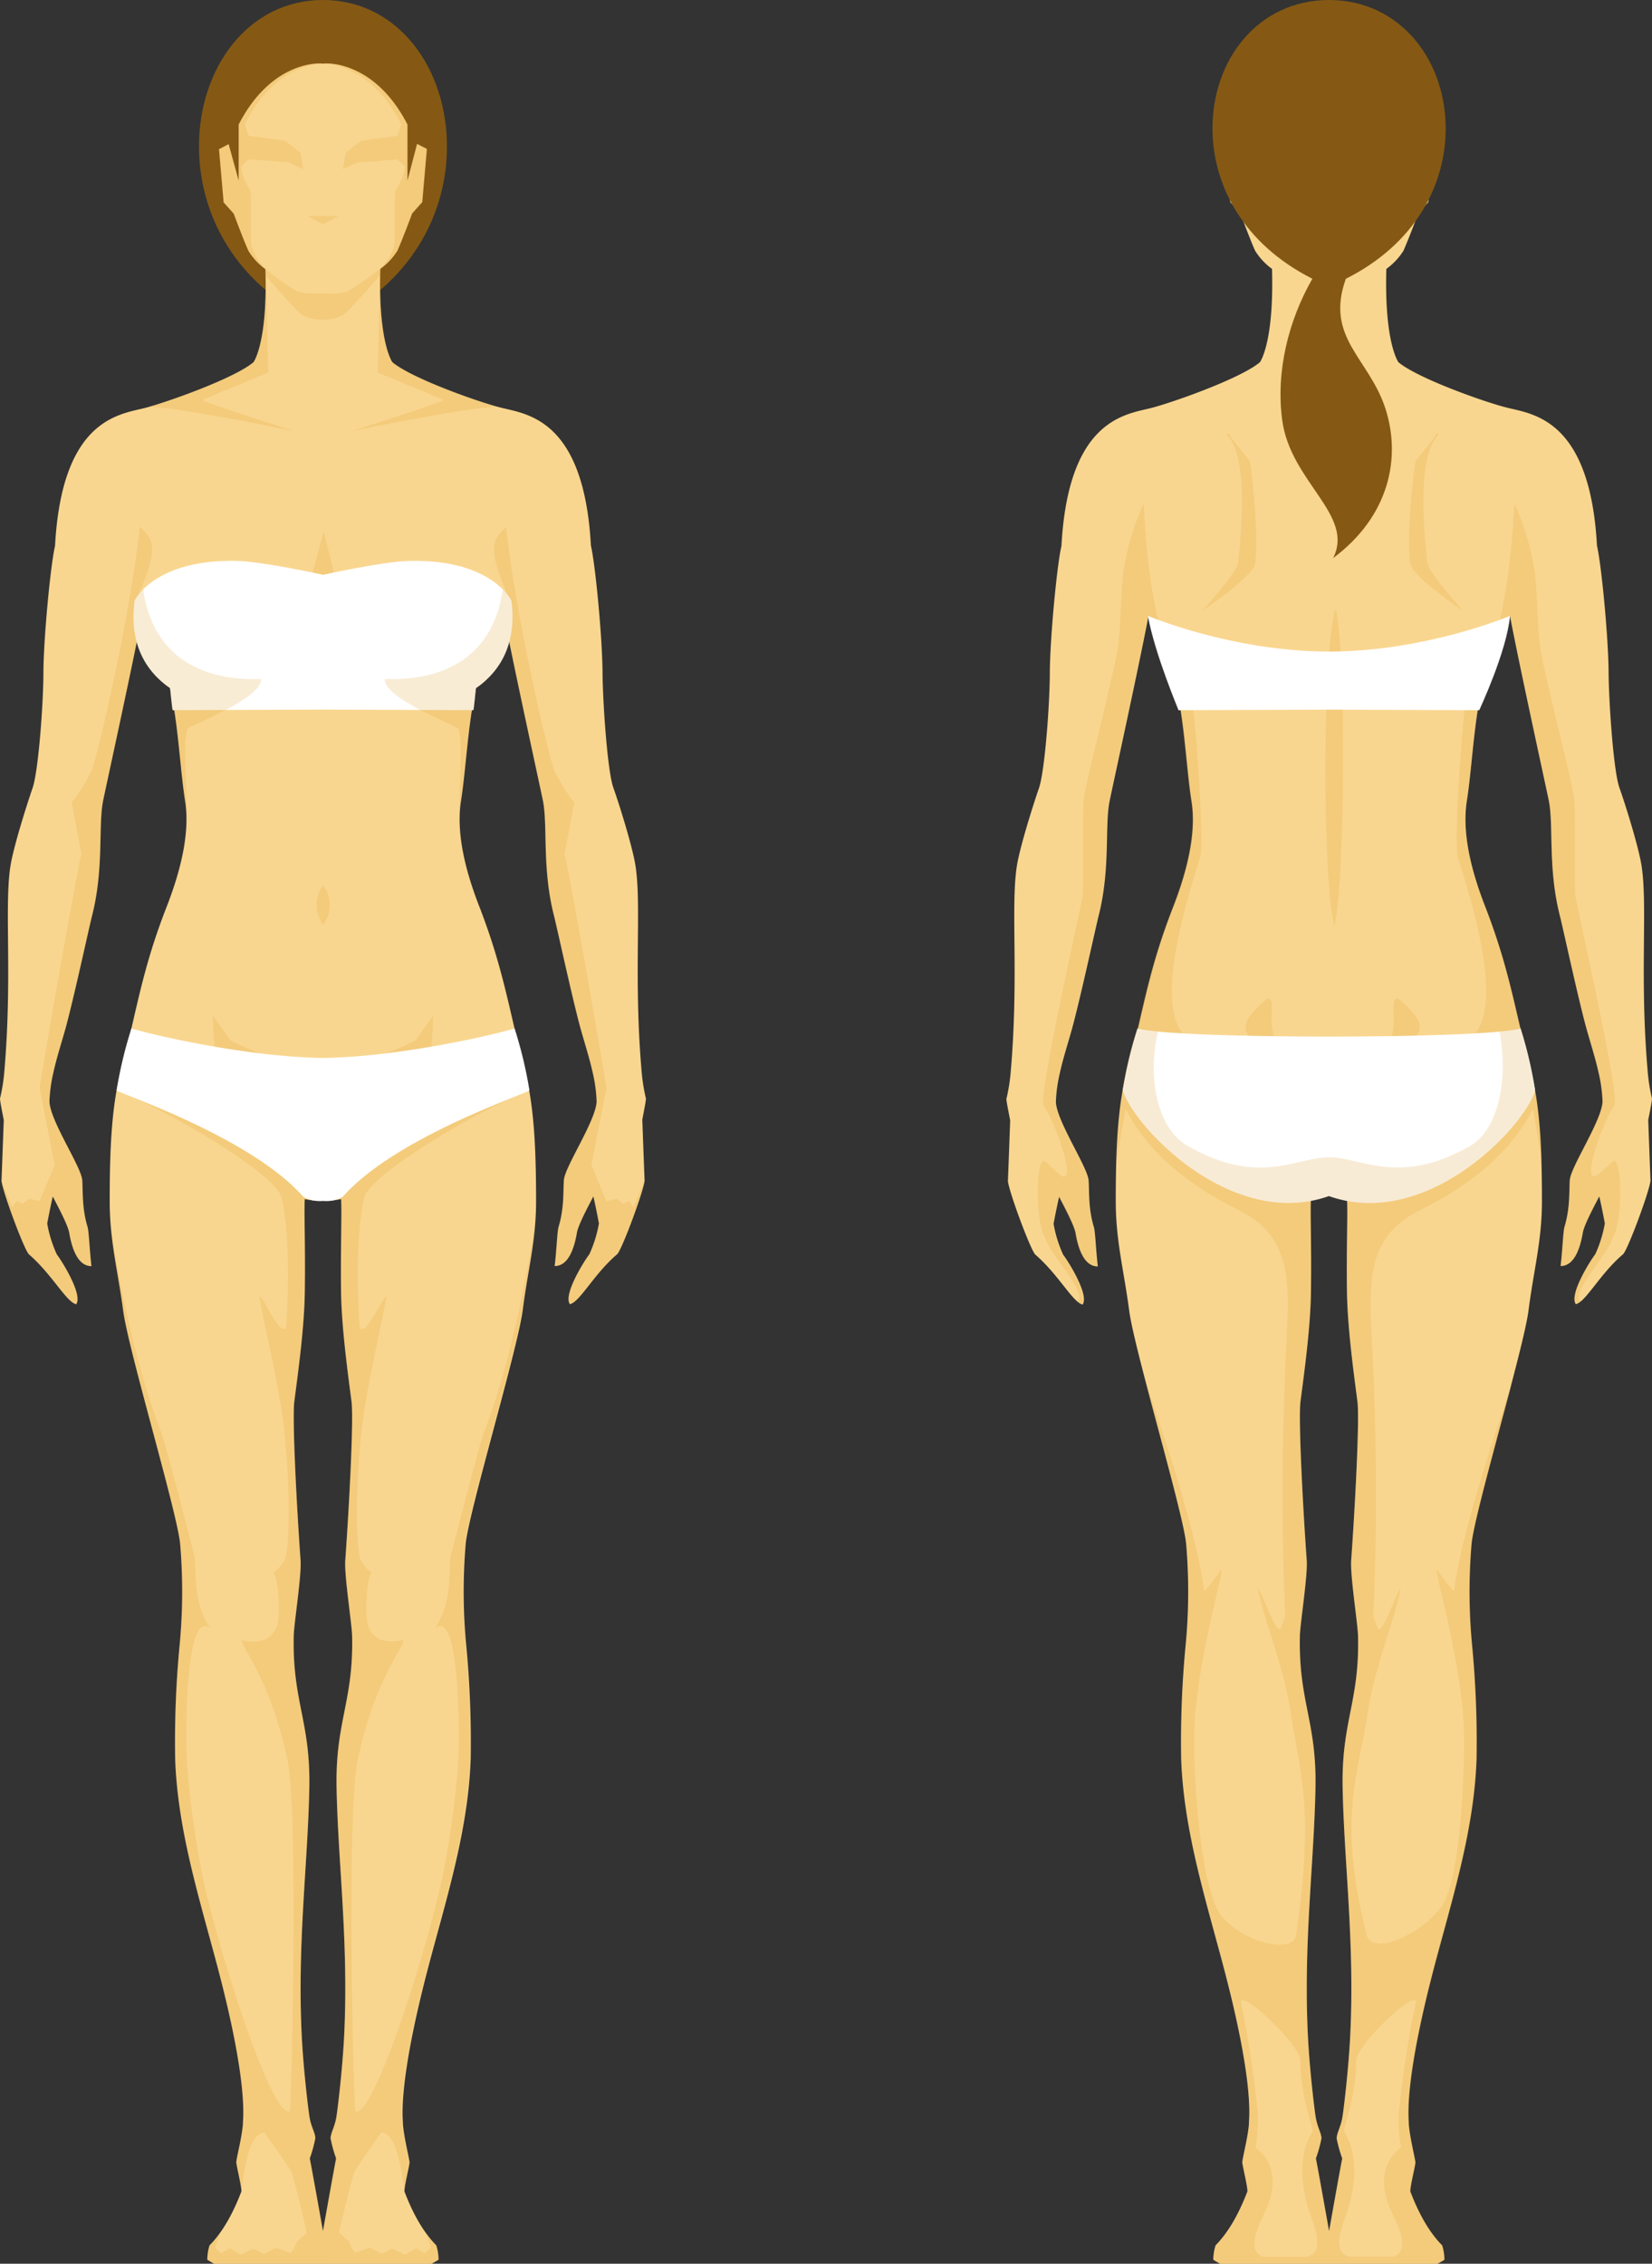 <svg xmlns="http://www.w3.org/2000/svg" viewBox="0 0 328.41 450"><rect x="0" y="0" width="328.41" height="450" fill="#333333" stroke="none"/><defs><style>.cls-2{fill:#f9d68f}.cls-3{opacity:.2;mix-blend-mode:multiply}.cls-4{fill:#dd9e2f}.cls-5{fill:#fff}.cls-7{fill:#855914}</style></defs><g style="isolation:isolate"><g id="Ebene_2" data-name="Ebene 2"><g id="Layer_1" data-name="Layer 1"><g id="woman_back" data-name="woman back"><path id="body" class="cls-2" d="M328.41 218.39a36 36 0 0 1-.84-5.19c-1.66-18.93 0-32.86-1.22-41-.57-3.77-3.26-12.38-4.42-15.62s-2.1-16.7-2.15-23c-.05-7-1.43-21.39-2.31-25.11-1.36-25.11-12.67-26.13-17.75-27.4C295.31 80 281.81 75.21 278 72c0 0-2.83-3.81-2.4-18.55a12.82 12.82 0 0 0 3.4-3.61c1.14-2.57 2.94-7.43 2.94-7.43l2-2.23.92-10.57-1.94-1s-1.48-12.95-3.07-15.27c-3.51-5.14-14.91-5.65-15.6-5.67-.69 0-12.08.53-15.59 5.67-1.59 2.32-3.07 15.27-3.07 15.27l-1.94 1 .92 10.57 2 2.23s1.8 4.86 2.94 7.43a12.84 12.84 0 0 0 3.36 3.61c.43 14.74-2.4 18.55-2.4 18.55-3.8 3.22-17.3 8-21.71 9.13-5.08 1.27-16.39 2.29-17.75 27.4-.88 3.71-2.26 18.12-2.31 25.11 0 6.29-1 19.67-2.15 23s-3.85 11.85-4.42 15.62c-1.23 8.12.44 22-1.22 41a36 36 0 0 1-.84 5.19c0 .6.71 4 .75 4.27-.19 5.24-.45 12.09-.45 12.09.31 2.43 4.58 13.85 5.46 14.6 4.62 4 7.43 9.48 9.39 9.92 1.39-2-3.16-9.05-3.86-9.89a24.9 24.9 0 0 1-1.92-6.16s.57-3.08 1.11-5.38c1.09 2.1 3 5.68 3.27 7.2.54 3.19 1.72 6.65 4.42 6.65-.37-3-.49-6.85-.78-7.8-1.13-3.71-.9-7.07-1.05-9.27-.18-2.66-6.3-11.71-6.51-15.59a29.45 29.45 0 0 1 .78-5.75c.64-3 1.88-6.73 2.65-9.65 1.8-6.86 4.45-19.18 5.06-21.6 2.41-9.48 1.18-17.93 2.2-22.89.83-4 5.89-27.11 7.71-36.69 3.15 8.48 5.55 14.26 5.58 14.35 1.64 7.05 2 16.14 3 22.46 1.07 6.81-1.23 14.74-3.66 21-4.9 12.55-5.91 20.42-9 32.44l-.22.24c-1.83 7-2.2 15.65-2.19 25.84 0 7.85 1.63 13.77 2.67 21.7 1 7.71 10.71 40 11.32 46.32a112.05 112.05 0 0 1-.12 20.39 201.72 201.72 0 0 0-.87 22.29c.45 13.45 4.36 26.35 7.89 39.46 7 25.79 5.48 32.47 5.59 33.16-.2 2.76-1.35 7-1.32 7.71s1.11 5 1 5.78c-2 5.24-4.19 8.53-6.32 10.7a9.73 9.73 0 0 0-.45 2.86c.56.33 1 .61 1.42.82h43.1c.41-.22.86-.49 1.42-.82a9.6 9.6 0 0 0-.45-2.86c-2.14-2.17-4.33-5.46-6.32-10.7-.11-.82 1-5.16 1-5.78s-1.12-4.95-1.32-7.71c.11-.69-1.36-7.38 5.59-33.16 3.53-13.11 7.45-26 7.89-39.46a202.67 202.67 0 0 0-.87-22.29 112.06 112.06 0 0 1-.12-20.39c.61-6.33 10.3-38.6 11.32-46.32 1-7.94 2.67-13.85 2.67-21.7 0-10.19-.36-18.84-2.19-25.84l-.08-.32c-3.13-12-4.14-19.89-9-32.44-2.43-6.22-4.73-14.15-3.66-21 1-6.32 1.37-15.41 3-22.46 0-.09 2.71-4.56 5.58-14.35 1.81 9.58 6.88 32.69 7.71 36.69 1 5-.21 13.42 2.2 22.89.62 2.43 3.26 14.75 5.06 21.6.77 2.91 2 6.64 2.65 9.65a29.45 29.45 0 0 1 .78 5.75c-.21 3.89-6.33 12.93-6.51 15.59-.15 2.2.08 5.55-1.05 9.27-.29 1-.41 4.85-.78 7.8 2.7 0 3.88-3.45 4.42-6.65.26-1.51 2.18-5.1 3.27-7.2.54 2.3 1.11 5.38 1.11 5.38a24.82 24.82 0 0 1-1.92 6.16c-.7.84-5.25 7.88-3.86 9.89 2-.44 4.78-6 9.39-9.92.88-.75 5.15-12.18 5.46-14.6 0 0-.26-6.85-.45-12.09.04-.28.75-3.64.75-4.25Zm-61.5 137c.29 15 2.42 30.76 1.51 49.23-.33 6.71-1.34 15.14-1.59 16.45-.36 1.87-1.06 2.89-1.11 4a26.81 26.81 0 0 0 1.11 4c-.33 1.57-2.48 13.69-2.62 14.44-.13-.76-2.29-12.88-2.62-14.44a26.57 26.57 0 0 0 1.11-4c-.05-1.07-.75-2.09-1.11-4-.25-1.31-1.26-9.74-1.59-16.45-.9-18.47 1.23-34.22 1.51-49.23.25-13.24-3.39-17.13-3.1-30.22.05-2.4 1.58-12 1.36-15-.79-11-1.68-28.12-1.24-31.58.77-5.9 2-14.73 2.08-21.85.13-8.91-.17-16.18 0-18.39a18.39 18.39 0 0 0 3.58-.86s3.47.94 3.58.86c.19 2.21-.12 9.48 0 18.39.1 7.11 1.31 15.94 2.08 21.85.45 3.46-.45 20.6-1.24 31.58-.22 3 1.31 12.65 1.36 15 .33 13.07-3.31 16.96-3.06 30.2Z"/><g id="shadows_on_body" data-name="shadows on body" class="cls-3"><path id="legs" class="cls-4" d="M304.38 213v-.18c-13.6 8.66-66.14 9.45-80.36.46a81.74 81.74 0 0 0-2 17.23c.13-.7 1.78-10.45 1.74-10.08 5.36 10.56 15.62 16.7 22.5 20.13 10.63 5.29 10 14.37 9.49 25.82-.92 19.13-1.11 35.58-.27 54.86 0 0 0-.05 0 0a22.27 22.27 0 0 1-1 2.63c-1.17.1-3.27-6.51-4.44-8.32.93 5.91 5.21 15.65 6.57 25.05 1.66 11.49 4.85 18.53 1 44.33-.91 3.44-10.56 1.26-14.94-4.29-3.22-4.08-5.16-20.93-5.29-34-.14-15.24 6.76-36.6 5.22-34.45a29.44 29.44 0 0 1-3.19 4.12c-1.57-11.48-7.18-28.3-11.63-41.65 3.22 12.32 7.66 28.08 8.07 32.29a112.05 112.05 0 0 1-.12 20.39 201.72 201.72 0 0 0-.87 22.29c.45 13.45 4.36 26.35 7.89 39.46 7 25.79 5.48 32.47 5.59 33.16-.2 2.76-1.35 7-1.32 7.71s1.11 5 1 5.78c-2 5.24-4.19 8.53-6.32 10.7a9.73 9.73 0 0 0-.45 2.86c.56.33 1 .61 1.42.82h43.1c.41-.22.86-.49 1.42-.82a9.6 9.6 0 0 0-.45-2.86c-2.14-2.17-4.33-5.46-6.32-10.7-.11-.82 1-5.16 1-5.78s-1.12-4.95-1.32-7.71c.11-.69-1.36-7.38 5.59-33.16 3.53-13.11 7.45-26 7.89-39.46a202.67 202.67 0 0 0-.87-22.29 112.06 112.06 0 0 1-.12-20.39c.4-4.22 4.85-20 8.07-32.3-4.45 13.35-10.06 30.17-11.63 41.66a29.44 29.44 0 0 1-3.19-4.12c-1.54-2.15 5.37 19.21 5.22 34.45-.12 13.09-1.48 28.59-4.7 32.67-4.38 5.55-13.61 9.45-14.66 5.33-6-23.5-1.48-32.52.18-44 1.36-9.41 5.64-19.15 6.57-25.05-1.17 1.81-3.27 8.42-4.44 8.32a22.27 22.27 0 0 1-1-2.63c.84-19.28.65-35.73-.27-54.86-.55-11.45-1.14-20.52 9.49-25.82 6.88-3.43 17.14-9.56 22.5-20.13 0-.37 1.61 9.41 1.74 10.09a80.86 80.86 0 0 0-2.09-17.56ZM259.9 448.59h-8.8c-3.82-1.37-.27-7.29.75-9.7 1.5-3.55 2.22-8.65-2.26-12a30.6 30.6 0 0 0 .52-6.21 213.85 213.85 0 0 0-3.45-22.81c.43-2 11.58 8.28 11.9 11.83 0 0-.42 4.49 2.4 13.69.2.66-3.79 4.2-1.19 14.62.75 2.99 4.23 9.5.13 10.58Zm9.7-38.91c.32-3.55 11.47-13.86 11.9-11.83a213.53 213.53 0 0 0-3.5 22.81 30.5 30.5 0 0 0 .52 6.21c-4.47 3.37-3.75 8.47-2.26 12 1 2.41 4.57 8.33.75 9.7h-8.8c-4.12-1.09-.62-7.61.13-10.59 2.6-10.42-1.39-14-1.19-14.62 2.85-9.19 2.44-13.68 2.44-13.68Zm-2.68-54.31c.29 15 2.42 30.76 1.51 49.23-.33 6.71-1.34 15.14-1.59 16.45-.36 1.87-1.06 2.89-1.11 4a26.81 26.81 0 0 0 1.11 4c-.33 1.57-2.48 13.69-2.62 14.44-.13-.76-2.29-12.88-2.62-14.44a26.57 26.57 0 0 0 1.11-4c-.05-1.07-.75-2.09-1.11-4-.25-1.31-1.26-9.74-1.59-16.45-.9-18.47 1.23-34.22 1.51-49.23.25-13.24-3.39-17.13-3.1-30.22.05-2.4 1.58-12 1.36-15-.79-11-1.68-28.12-1.24-31.58.77-5.9 2-14.73 2.08-21.85.13-8.91-.17-16.18 0-18.39a18.39 18.39 0 0 0 3.58-.86s3.47.94 3.58.86c.19 2.21-.12 9.48 0 18.39.1 7.11 1.31 15.94 2.08 21.85.45 3.46-.45 20.6-1.24 31.58-.22 3 1.31 12.65 1.36 15 .32 13.09-3.32 16.98-3.07 30.22Z"/><g id="arms"><path class="cls-4" d="M313.73 259.08a3.63 3.63 0 0 0 .45-.3v-.13c-2-1.73 5.93-9.85 6.35-12.5 2.23-3.16 1.87-16.67.17-15.3-.86.45-3.13 3.22-3.94 3-1.68-.48 1.62-10.16 4.19-14.15 1.15-1.77-7.56-39.83-7.78-41.73-.18-1.6 0-13.16-.16-18.75-.09-2.39-4.38-18.51-6.54-28.87-1.12-5.39-.6-13-1.64-18.3a52.66 52.66 0 0 0-3.78-12c-1.55 30.76-8 34.76-9.39 37.78-.68 1.45-2.73 28.6-1.89 32.48 9.13 28.18 6.35 37.1-2 37.78 0 0 9.89 1.94 15.81 1.72-2.61-10.5-3.83-18.09-8.33-29.64-2.43-6.22-4.73-14.15-3.66-21 1-6.32 1.37-15.41 3-22.46 0-.09 2.71-4.56 5.58-14.35 1.81 9.58 6.88 32.69 7.71 36.69 1 5-.21 13.42 2.2 22.89.62 2.43 3.26 14.75 5.06 21.6.77 2.91 2 6.64 2.65 9.65a29.45 29.45 0 0 1 .78 5.75c-.21 3.89-6.33 12.93-6.51 15.59-.15 2.2.08 5.55-1.05 9.27-.29 1-.41 4.85-.78 7.8 2.7 0 3.88-3.45 4.42-6.65.26-1.51 2.18-5.1 3.27-7.2.54 2.3 1.11 5.38 1.11 5.38a24.82 24.82 0 0 1-1.92 6.16c-.7.84-5.25 7.88-3.86 9.89a1.65 1.65 0 0 0 .43-.17ZM240.63 208.12c-8.35-.68-11.12-9.6-2-37.78.84-3.88-1.21-31-1.89-32.48-1.42-3-7.84-7-9.39-37.78a52.66 52.66 0 0 0-3.78 12c-1 5.32-.52 12.91-1.64 18.3-2.16 10.36-6.45 26.48-6.54 28.87-.21 5.58 0 17.15-.16 18.75-.22 1.91-8.93 40-7.78 41.73 2.58 4 5.87 13.67 4.19 14.15-.8.23-3.07-2.55-3.94-3-1.71-1.37-2.07 12.14.17 15.3.42 2.65 8.4 10.77 6.35 12.5v.13a2.39 2.39 0 0 0 .91.5c1.39-2-3.16-9.05-3.86-9.89a24.9 24.9 0 0 1-1.92-6.16s.57-3.08 1.11-5.38c1.09 2.1 3 5.68 3.27 7.2.54 3.19 1.72 6.65 4.42 6.65-.37-3-.49-6.85-.78-7.8-1.13-3.71-.9-7.07-1.05-9.27-.18-2.66-6.3-11.71-6.51-15.59a29.45 29.45 0 0 1 .78-5.75c.64-3 1.88-6.73 2.65-9.65 1.8-6.86 4.45-19.18 5.06-21.6 2.41-9.48 1.18-17.93 2.2-22.89.83-4 5.89-27.11 7.71-36.69 3.15 8.48 5.55 14.26 5.58 14.35 1.64 7.05 2 16.14 3 22.46 1.07 6.81-1.23 14.74-3.66 21-4.51 11.55-5.73 19.15-8.33 29.64 5.94.12 15.83-1.82 15.83-1.82Z"/></g><g id="back"><path class="cls-4" d="M265.52 121c-2.74 8.22-2.63 55.13-.24 63 2.1-7.88 2.38-54.91.24-63ZM282.15 203.4c-.69-2.22-4.3-4.95-4.3-4.95-2.14 0 .9 6.44-2.62 9.89 2.85.17 7.87-1.84 6.92-4.94ZM247.72 203.4c.69-2.22 4.3-4.94 4.3-4.94 2.14 0-.9 6.44 2.62 9.88-2.86.17-7.88-1.84-6.92-4.94ZM286.16 86.2l-.7.06c0 .73-3.92 4.9-4.1 5.63-.27 1.14-1.88 15.07-1 20.14.47 2.72 10.46 9.38 10.46 9.38s-6.92-7.74-7.11-9.54c-1.2-11.87-1.28-22.12 2.45-25.67ZM243.7 86.2l.7.06c0 .73 3.92 4.9 4.1 5.63.27 1.14 1.88 15.07 1 20.14-.47 2.72-10.46 9.38-10.46 9.38s6.92-7.74 7.11-9.54c1.2-11.87 1.28-22.12-2.45-25.67Z"/></g></g><g id="underwear"><g id="panties"><path id="panties-2" data-name="panties" class="cls-5" d="M302.3 204.46c-7.54 2.13-68.64 2.13-76.18 0a83.88 83.88 0 0 0-2.94 12.3c2.34 7.43 21.71 27.81 41 21 19.33 6.85 38.7-13.53 41-21a83.89 83.89 0 0 0-2.88-12.3Z"/><path d="M302.3 204.46a27.46 27.46 0 0 1-4.22.62c1.8 9.17-.07 19.45-5.9 22.76-14.13 8-21.51 2.21-28 2.21s-13.86 5.82-28-2.21c-6-3.38-8.08-13.12-6.07-22.44l.12-.32a27.14 27.14 0 0 1-4.16-.61 83.88 83.88 0 0 0-2.94 12.3c2.34 7.43 21.71 27.81 41 21 19.33 6.85 38.7-13.53 41-21a83.89 83.89 0 0 0-2.83-12.31Z" style="fill:#dd9e2f;mix-blend-mode:multiply;opacity:.2"/></g><path id="top" class="cls-5" d="M300.19 122.43s-16.76 7.09-36 7.09-36-7.09-36-7.09c1.5 7.93 6 18.38 6.08 18.75 2.24 0 28.32-.11 29.9-.11s27.66.11 29.9.11c.14-.37 5.44-11.61 6.12-18.75Z"/></g><path id="hair" class="cls-7" d="M264.21 0c-14 0-23.31 11.8-23.17 25.83.11 10.92 6 22.58 19.85 29.58-4.74 8.28-7.28 18.38-6 28.06 1.61 12.33 14.49 18.92 10.12 27.48 11.22-8.34 13.56-20 10.4-29.75-3.24-10-12.07-14.06-7.86-25.78 13.74-6.91 19.61-18.41 19.84-29.22C287.67 12 278.28 0 264.21 0Z"/></g><g id="woman_front" data-name="woman front"><path id="hair-2" data-name="hair" class="cls-7" d="M64.21 0c-14.85 0-24.8 13.53-24.65 29.46.12 12.39 6.34 25.63 21.11 33.54-5 9.39-7.74 21.13-6.4 32.12 1.72 14 15.42 21.47 10.77 31.19C77 116.87 79.46 103.68 76.1 92.56 72.65 81.17 63.26 76.33 67.74 63c14.75-7.92 21-21.14 21.11-33.51C89 13.56 79.07 0 64.21 0Z"/><path id="body-2" data-name="body" class="cls-2" d="M128.41 218.39a36 36 0 0 1-.84-5.19c-1.66-18.93 0-32.86-1.22-41-.57-3.77-3.26-12.38-4.42-15.62s-2.1-16.7-2.15-23c-.05-7-1.43-21.39-2.31-25.11-1.36-25.11-12.67-26.13-17.75-27.4C95.31 80 81.81 75.21 78 72c0 0-2.83-3.81-2.4-18.55a12.83 12.83 0 0 0 3.4-3.61c1.14-2.57 2.94-7.43 2.94-7.43l2-2.23.92-10.57-1.94-1v-.1.08L81 35.93V24.76c-6.39-12.44-15.78-12.29-16.75-12.1h-.05c-1-.19-10.35-.34-16.75 12.1v11.17l-2-7.27-1.91 1 .92 10.57 2 2.23s1.8 4.86 2.94 7.43a12.85 12.85 0 0 0 3.36 3.61C53.23 68.18 50.4 72 50.4 72c-3.8 3.22-17.3 8-21.71 9.13-5.08 1.27-16.39 2.29-17.75 27.4-.88 3.71-2.26 18.12-2.31 25.11 0 6.29-1 19.67-2.15 23s-3.85 11.85-4.42 15.62c-1.23 8.12.44 22-1.22 41a36.07 36.07 0 0 1-.84 5.13c0 .6.71 4 .75 4.27C.56 227.9.3 234.75.3 234.75c.31 2.43 4.58 13.85 5.46 14.6 4.61 4 7.43 9.48 9.39 9.92 1.39-2-3.16-9.05-3.85-9.89a24.87 24.87 0 0 1-1.92-6.16s.57-3.08 1.11-5.38c1.09 2.1 3 5.68 3.27 7.2.54 3.19 1.72 6.65 4.42 6.65-.37-3-.49-6.85-.78-7.8-1.13-3.71-.9-7.07-1.05-9.27-.18-2.68-6.35-11.72-6.52-15.62a29.41 29.41 0 0 1 .77-5.75c.64-3 1.88-6.73 2.65-9.65 1.8-6.86 4.44-19.18 5.06-21.6 2.4-9.48 1.18-17.93 2.2-22.89.83-4 5.89-27.11 7.71-36.69-2 10 5.55 14.26 5.58 14.35 1.64 7.05 2 16.14 3 22.46 1.07 6.81-1.23 14.74-3.66 21-4.9 12.55-5.91 20.42-9 32.44L24 213c-1.83 7-2.2 15.65-2.19 25.84 0 7.85 1.63 13.77 2.68 21.7 1 7.71 10.71 40 11.32 46.32a112 112 0 0 1-.12 20.39 202.21 202.21 0 0 0-.87 22.29c.44 13.45 4.36 26.35 7.89 39.46 7 25.79 5.48 32.47 5.59 33.16-.2 2.76-1.35 7-1.32 7.71s1.11 5 1 5.78c-2 5.24-4.18 8.53-6.32 10.7a9.68 9.68 0 0 0-.45 2.86c.56.33 1 .61 1.42.82h43.13c.41-.22.86-.49 1.42-.82a9.63 9.63 0 0 0-.45-2.86c-2.14-2.17-4.33-5.46-6.32-10.7-.11-.82 1-5.16 1-5.78s-1.12-4.95-1.32-7.71c.1-.69-1.36-7.38 5.59-33.16 3.53-13.11 7.45-26 7.89-39.46a202.67 202.67 0 0 0-.87-22.29 112.06 112.06 0 0 1-.12-20.39c.61-6.33 10.3-38.6 11.32-46.32 1-7.94 2.67-13.85 2.67-21.7 0-10.19-.36-18.84-2.19-25.84l-.08-.32c-3.13-12-4.15-19.89-9-32.44-2.43-6.22-4.73-14.15-3.66-21 1-6.32 1.38-15.41 3-22.46 0-.09 7.59-4.3 5.58-14.35 1.81 9.58 6.88 32.69 7.71 36.69 1 5-.21 13.42 2.2 22.89.62 2.43 3.26 14.75 5.06 21.6.77 2.91 2 6.64 2.65 9.65a29.36 29.36 0 0 1 .77 5.75c-.21 3.89-6.33 12.93-6.51 15.59-.15 2.2.08 5.55-1.05 9.27-.29 1-.41 4.85-.78 7.8 2.7 0 3.88-3.45 4.42-6.65.26-1.51 2.18-5.1 3.27-7.2.54 2.3 1.11 5.38 1.11 5.38a24.86 24.86 0 0 1-1.92 6.16c-.7.84-5.25 7.88-3.86 9.89 2-.44 4.78-6 9.39-9.92.88-.75 5.15-12.18 5.46-14.6 0 0-.26-6.85-.45-12.09.01-.28.72-3.64.72-4.25Zm-61.5 137c.29 15 2.42 30.76 1.51 49.23-.33 6.71-1.34 15.14-1.59 16.45-.36 1.87-1.06 2.89-1.11 4a26.81 26.81 0 0 0 1.1 4c-.33 1.57-2.48 13.69-2.62 14.44-.13-.76-2.29-12.88-2.62-14.44a26.67 26.67 0 0 0 1.1-4c0-1.07-.75-2.09-1.11-4-.25-1.31-1.26-9.74-1.59-16.45-.9-18.47 1.23-34.22 1.51-49.23.25-13.24-3.39-17.13-3.1-30.22.05-2.4 1.58-12 1.36-15-.79-11-1.68-28.12-1.24-31.58.76-5.9 2-14.73 2.08-21.85.13-8.91-.17-16.18 0-18.39.1.08 1.57.25 1.74.32v-.07a3.22 3.22 0 0 0 1.87-.1 3.21 3.21 0 0 0 1.86.1v.07c.17-.07 1.64-.24 1.74-.32.19 2.21-.11 9.48 0 18.39.1 7.11 1.31 15.94 2.08 21.85.45 3.46-.45 20.6-1.24 31.58-.22 3 1.31 12.65 1.36 15 .3 13.07-3.34 16.96-3.09 30.2Z"/><g id="shadows_on_body-2" data-name="shadows on body" class="cls-3"><g id="legs-2" data-name="legs"><path class="cls-4" d="M65.54 447.25a13.54 13.54 0 0 0-1.32-3.75c-.13-.76-2.29-12.88-2.62-14.44a31 31 0 0 0 1.09-3.86.24.24 0 0 1 0-.16c0-1.07-.75-2.09-1.11-4-.25-1.31-1.26-9.74-1.59-16.45-.9-18.47 1.23-34.22 1.51-49.23.25-13.24-3.39-17.13-3.1-30.22.05-2.4 1.58-12 1.36-15-.79-11-1.68-28.12-1.24-31.58.76-5.9 2-14.73 2.08-21.85.13-8.91-.17-16.18 0-18.39.1.08 1.55.25 1.74.32v-.07l.61.06a2.13 2.13 0 0 0 1.24-.16v-4c-15.05-16.56-39.87-17.72-41-17.65C32.85 220.34 55 233.46 56 238.13c2.15 9.88.86 25.73.86 25.73-1.05 2.21-4.83-6.71-5.27-6.1-.1.65 3.16 14.77 4.32 22.21 1.87 12.07 1.84 27.94.59 30.29a8.46 8.46 0 0 1-2.08 2.34c1 1.75 1.2 7.83.84 9.74-.91 4.93-5.78 4-7.14 3.7-.44 1.18 5.45 7.36 8.77 22.82 2.64 8 1 70.66.7 70.82-3.59 1.71-15-34.31-17.69-48.58-1.56-8.37-2.91-18.49-2.86-25.93 0-5.56.3-24.58 4.55-21.6.68.48-1.95-2.25-2.5-7.71-.35-3.41-.28-6-.36-6.31-1.21-4.55-5.69-22.27-6.76-25-4.51-11.69-8.12-28.26-9.92-40.49.49 5.48 1.63 10.37 2.43 16.44 1 7.71 10.71 40 11.32 46.32a112 112 0 0 1-.12 20.39 202.21 202.21 0 0 0-.87 22.29c.44 13.45 4.36 26.35 7.89 39.46 7 25.79 5.48 32.47 5.59 33.16-.2 2.76-1.35 7-1.32 7.71s.91 4.15 1 5.44c.88-5.09 1.54-10.94 4.57-11.36.47.52 4.12 5.82 5.28 7.63.9 2.2 3.16 12.33 3.16 12.33-.33.24-2 1.77-2 1.77s-.66 1.9-1.29 2.19l-2.77-1c-.8.33-2.37 1.19-2.37 1.19l-2.17-1-2.5 1.14c-.07 0-2.21-1.27-2.21-1.27l-1.77 1-1.13-1.08s1-2.84 1-3a3.35 3.35 0 0 1-.22.29 21.31 21.31 0 0 1-1.89 2.24 9.68 9.68 0 0 0-.45 2.86c.56.33 1 .61 1.42.82h22.62a23 23 0 0 0 .29-2.77Z"/><path class="cls-4" d="M85.76 450c.41-.22.86-.49 1.42-.82a9.63 9.63 0 0 0-.45-2.86 21.2 21.2 0 0 1-1.9-2.32 3.11 3.11 0 0 1-.21-.27c0 .2 1 3 1 3l-1.12 1.17-1.77-1s-2.14 1.28-2.21 1.27L78 447l-2.17 1s-1.58-.86-2.37-1.19l-2.77 1c-.63-.29-1.29-2.19-1.29-2.19s-1.68-1.53-2-1.77c0 0 2.26-10.13 3.16-12.33 1.16-1.8 4.81-7.1 5.28-7.62 3 .42 3.7 6.27 4.57 11.36.06-.93.54-3 .81-4.37l.06-.28V430a1.25 1.25 0 0 0 0-.15c0-.69-1.12-4.95-1.32-7.71.1-.69-1.36-7.38 5.59-33.16 3.53-13.11 7.45-26 7.89-39.46a202.67 202.67 0 0 0-.87-22.29 112.06 112.06 0 0 1-.12-20.39c.61-6.33 10.3-38.6 11.32-46.32.8-6.08 1.93-11 2.43-16.46-1.8 12.23-5.41 28.8-9.92 40.49-1.07 2.76-5.54 20.48-6.76 25-.07.28 0 2.91-.36 6.31-.55 5.46-3.18 8.19-2.5 7.71 4.25-3 4.52 16 4.55 21.6.05 7.44-1.3 17.56-2.86 25.93-2.66 14.27-14.1 50.3-17.69 48.58-.34-.16-1.94-62.8.7-70.82 3.32-15.45 9.22-21.63 8.77-22.82-1.37.25-6.23 1.23-7.14-3.7-.35-1.91-.2-8 .84-9.74a8.46 8.46 0 0 1-2.08-2.34c-1.12-2.36-1.15-18.26.72-30.26 1.15-7.43 4.42-21.56 4.32-22.21-.43-.61-4.21 8.31-5.27 6.1 0 0-1.29-15.85.86-25.73 1-4.67 23.18-17.79 32.81-21.34-1.13-.07-25.94 1.08-41 17.65v4a3.21 3.21 0 0 0 1.86.1v.07c.17-.07 1.64-.24 1.74-.32.19 2.21-.11 9.48 0 18.39.1 7.11 1.31 15.94 2.08 21.85.45 3.46-.45 20.6-1.24 31.58-.22 3 1.31 12.65 1.36 15 .29 13.09-3.35 17-3.1 30.22.29 15 2.42 30.76 1.51 49.23-.33 6.71-1.34 15.14-1.59 16.45-.36 1.87-1.06 2.89-1.11 4a26.81 26.81 0 0 0 1.1 4c-.33 1.57-2.48 13.69-2.62 14.44-.61 1.92-1.26 4.34-1.81 6.5h22.57Z"/></g><g id="belly"><path class="cls-4" d="M45.8 206.8c-.4-.59-3.49-4.93-3.49-4.93a70.73 70.73 0 0 0 .47 7.2l-10.94.26 30.16 2.4a46.11 46.11 0 0 1-16.2-4.93ZM82.62 206.8c.4-.59 3.49-4.93 3.49-4.93a70.57 70.57 0 0 1-.46 7.2l10.94.26-30.19 2.4a46.13 46.13 0 0 0 16.22-4.93ZM64.25 183.84a6.5 6.5 0 0 0 0-7.83v-.12.06-.06.11a6.5 6.5 0 0 0 0 7.83v.17-.07.07Z"/></g><g id="arms-2" data-name="arms"><path class="cls-4" d="M15.15 259.27c1.39-2-3.16-9.05-3.85-9.89a24.87 24.87 0 0 1-1.92-6.16s.57-3.08 1.11-5.38c1.09 2.1 3 5.68 3.27 7.2.54 3.19 1.72 6.65 4.42 6.65-.37-3-.49-6.85-.78-7.8-1.13-3.71-.9-7.07-1.05-9.27-.18-2.68-6.35-11.72-6.52-15.62a29.41 29.41 0 0 1 .77-5.75c.64-3 1.88-6.73 2.65-9.65 1.8-6.86 4.44-19.18 5.06-21.6 2.4-9.48 1.18-17.93 2.2-22.89.71-3.43 4.54-20.91 6.76-31.87.23-3.28.15-5.41.11-8.7 5.05-11.19 2.21-11.66.42-13.89C26 122 19.26 150.9 18.12 153.4a42.09 42.09 0 0 1-3.87 6.15l1.92 10.14c-1.7 7.82-8.11 44.93-8.31 46.6l3 15.3-3 7.19-2-.51-1.3 1-1.25-.53-.84 1.26-2.17-5.25c.31 2.43 4.58 13.85 5.46 14.6 4.61 3.97 7.43 9.48 9.39 9.92ZM113.26 259.27c-1.39-2 3.16-9.05 3.86-9.89a24.86 24.86 0 0 0 1.92-6.16s-.57-3.08-1.11-5.38c-1.09 2.1-3 5.68-3.27 7.2-.54 3.19-1.72 6.65-4.42 6.65.37-3 .49-6.85.78-7.8 1.13-3.71.9-7.07 1.05-9.27.18-2.66 6.3-11.71 6.51-15.59a29.36 29.36 0 0 0-.77-5.75c-.64-3-1.88-6.73-2.65-9.65-1.8-6.86-4.44-19.18-5.06-21.6-2.41-9.48-1.18-17.93-2.2-22.89-.71-3.43-4.53-20.91-6.75-31.87-.23-3.28-.16-5.41-.11-8.7-5-11.19-2.21-11.66-.42-13.89 1.77 17.34 8.55 46.23 9.68 48.73a42 42 0 0 0 3.87 6.15l-1.92 10.14c1.7 7.82 8.12 44.93 8.32 46.6l-3 15.3 3 7.19 2-.51 1.3 1 1.25-.53.79 1.25 2.17-5.26c-.31 2.43-4.58 13.85-5.46 14.6-4.62 3.98-7.4 9.49-9.36 9.93Z"/></g><path id="cleavage" class="cls-4" d="m64.34 105.6-3.12 11.78h6.03l-2.91-11.78z"/><g id="neck"><path class="cls-4" d="M29.62 80.86c7.17.28 29 4.89 29 4.89S41.16 80.22 40.2 79.5l13.14-5.44c-.13-1.2-.3-18.56-.53-20.46.4 14.61-2.41 18.4-2.41 18.4-3.56 3-15.64 7.42-20.78 8.87ZM78 72s-2.8-3.79-2.39-18.4c-.23 1.9-.4 19.27-.53 20.46l13.13 5.44c-1 .72-18.47 6.25-18.47 6.25s21.88-4.6 29-4.89C93.65 79.41 81.57 75 78 72Z"/><path class="cls-4" d="M52.8 53.44v1.37c2.83 3.24 6.51 7.38 7.35 7.87a9.36 9.36 0 0 0 4 .87 9.36 9.36 0 0 0 4-.87c.84-.5 4.53-4.63 7.35-7.87v-1.37a54.47 54.47 0 0 1-6.27 4.41c-1.24.68-5 .48-5.14.47s-3.9.2-5.14-.47a54.51 54.51 0 0 1-6.27-4.42Z"/></g><g id="face"><path id="nose" class="cls-4" d="m64.23 44.55 3.11-1.62h-6.26l3.11 1.62v.02l.02-.01.02.01v-.02z"/><path class="cls-4" d="M64.19 12.66c-1-.19-10.35-.34-16.75 12.1v11.17l-2-7.27-1.91 1 .92 10.57 2 2.23s1.8 4.86 2.94 7.43A13.43 13.43 0 0 0 53 53.6a10.6 10.6 0 0 1-3-4.74c-.32-1.3.16-10.35-.29-11.08C47.43 34 48.06 33 48.06 33l1.38-1.33 7.9.6 2.94 1.35-.51-3.13A25.5 25.5 0 0 0 56.63 28c-.75-.19-7.19-1-7.19-1a14.11 14.11 0 0 1-.75-2.34c5.98-11.94 14.9-12.01 15.5-12ZM82.89 28.64v-.1.08L81 35.93V24.76c-6.39-12.44-15.78-12.29-16.75-12.1.7 0 9.54.14 15.48 12A14.11 14.11 0 0 1 79 27s-6.44.81-7.19 1a25.38 25.38 0 0 0-3.14 2.52l-.51 3.13 2.94-1.35 7.9-.6 1.35 1.3s.63 1-1.69 4.76c-.45.73 0 9.78-.29 11.08a10.61 10.61 0 0 1-2.95 4.73A13.41 13.41 0 0 0 79 49.84c1.14-2.57 2.94-7.43 2.94-7.43l2-2.23.92-10.57Z"/></g></g><g id="underwear-2" data-name="underwear"><path id="panties-3" data-name="panties" class="cls-5" d="M102.3 204.46c-7.54 2.13-24.74 5.67-38.09 5.85-13.36-.18-30.55-3.72-38.09-5.85a84.14 84.14 0 0 0-2.94 12.3c.68.68 26.71 9.31 37.14 21.17a6.73 6.73 0 0 0 3.9.8 6.72 6.72 0 0 0 3.89-.8c10.44-11.86 36.46-20.49 37.14-21.17a84 84 0 0 0-2.95-12.3Z"/><g id="top-2" data-name="top"><path id="top-3" data-name="top" class="cls-5" d="M101.67 119.42s-3.82-8.31-20.36-7.92c-5.08.12-16.75 2.68-17.1 2.76-.36-.08-12-2.64-17.1-2.76-16.54-.39-20.36 7.92-20.36 7.92-1.09 8.22 2 13.93 7.06 17.35 0 0 .4 4 .5 4.4 2.24 0 28.32-.11 29.9-.11s27.66.11 29.9.11c.11-.36.5-4.4.5-4.4 5.05-3.41 8.14-9.12 7.06-17.35Z"/><g id="shadow" style="opacity:.2"><path class="cls-4" d="m32.56 135.84.19.15.21.17c.35.27.62.46.75.54l.09.07s.4 4 .5 4.4h.34c1 6.15 1.38 13 2.17 18.06a25 25 0 0 1 .2 5.59c.47-6.09-1-19.49.55-20.2 6-2.74 14.4-6.52 14.36-9.64-2.2-.07-20.65 1.53-23.47-17.82a10.89 10.89 0 0 0-1.72 2.26 20.24 20.24 0 0 0 .44 8.26 15.78 15.78 0 0 0 5.39 8.16ZM95.86 135.84l-.19.15-.21.17c-.35.27-.62.46-.75.54l-.09.07s-.4 4-.5 4.4h-.34c-1 6.15-1.38 13-2.18 18.06a25.07 25.07 0 0 0-.2 5.59c-.46-6.09 1-19.49-.55-20.2-6-2.74-14.4-6.52-14.36-9.64 2.2-.07 20.65 1.53 23.47-17.82a10.92 10.92 0 0 1 1.72 2.26 20.27 20.27 0 0 1-.44 8.26 15.77 15.77 0 0 1-5.38 8.16Z"/></g></g></g></g></g></g></g></svg>